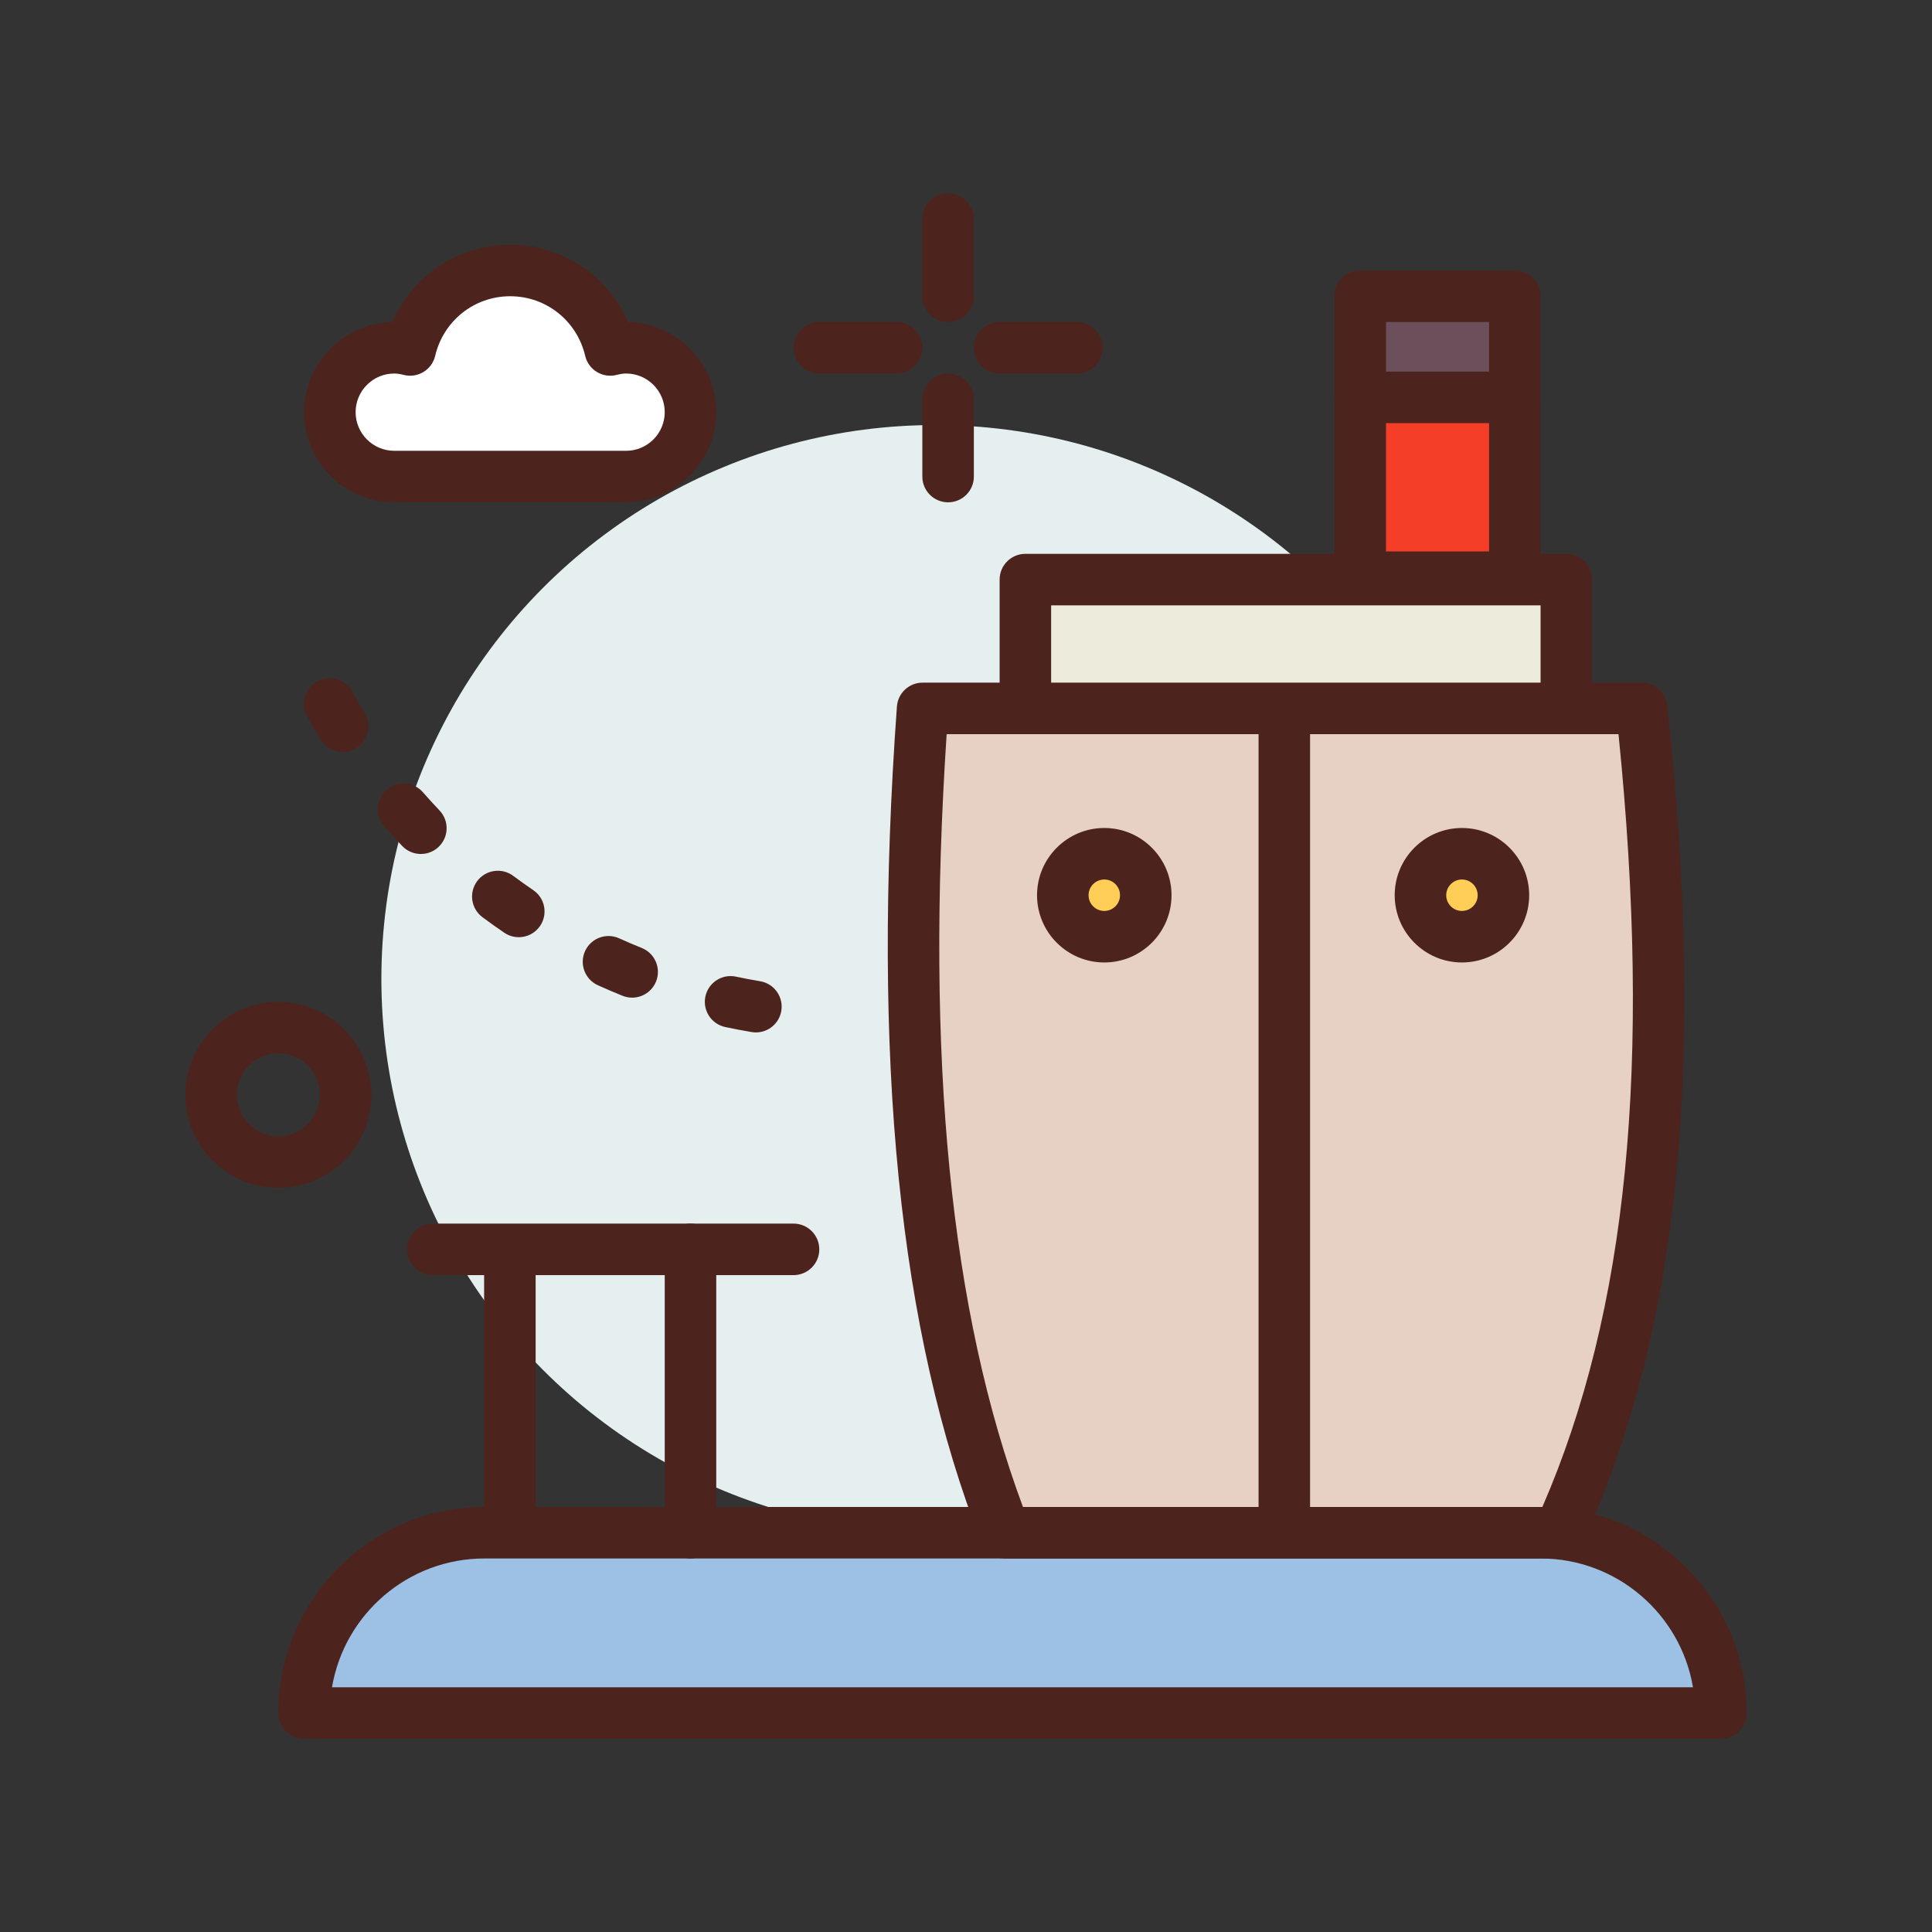 <svg id="wharf" enable-background="new 0 0 300 300" height="512" viewBox="0 0 300 300" width="512" xmlns="http://www.w3.org/2000/svg"><rect x="0" y="0" width="300" height="300" fill="#333333" stroke="none"/><circle cx="145.22" cy="152" fill="#e5efef" r="86"/><path d="m267.22 266h-220c0-15.464 12.536-28 28-28h164c15.464 0 28 12.536 28 28z" fill="#9dc1e4"/><path d="m267.22 270h-220c-2.209 0-4-1.791-4-4 0-17.645 14.355-32 32-32h164c17.645 0 32 14.355 32 32 0 2.209-1.791 4-4 4zm-215.667-8h211.334c-1.91-11.336-11.796-20-23.667-20h-164c-11.871 0-21.757 8.664-23.667 20z" fill="#4c241d"/><path d="m242.095 238h-86.003c-13.576-34.638-16.4-78.559-12.83-128h111.663c5.134 47.6 3.717 91.766-12.83 128z" fill="#e7d1c4"/><path d="m242.095 242h-86.003c-1.646 0-3.124-1.008-3.725-2.54-12.764-32.565-17.047-75.007-13.095-129.748.15-2.092 1.892-3.712 3.989-3.712h111.663c2.043 0 3.758 1.54 3.977 3.571 6.027 55.883 1.843 97.22-13.168 130.091-.65 1.424-2.071 2.338-3.638 2.338zm-83.249-8h80.652c13.229-30.44 17.002-68.745 11.823-120h-104.325c-3.32 50.311.564 89.639 11.85 120z" fill="#4c241d"/><path d="m199.428 240.246c-2.209 0-4-1.791-4-4v-122.209c0-2.209 1.791-4 4-4s4 1.791 4 4v122.209c0 2.209-1.791 4-4 4z" fill="#4c241d"/><circle cx="227.01" cy="139.011" fill="#ffce56" r="6.442"/><path d="m227.009 149.452c-5.758 0-10.441-4.684-10.441-10.441s4.684-10.442 10.441-10.442 10.442 4.685 10.442 10.442-4.684 10.441-10.442 10.441zm0-12.884c-1.347 0-2.441 1.096-2.441 2.442s1.095 2.441 2.441 2.441 2.442-1.095 2.442-2.441-1.095-2.442-2.442-2.442z" fill="#4c241d"/><circle cx="171.473" cy="139.011" fill="#ffce56" r="6.442"/><path d="m171.473 149.452c-5.758 0-10.442-4.684-10.442-10.441s4.685-10.442 10.442-10.442 10.441 4.685 10.441 10.442-4.683 10.441-10.441 10.441zm0-12.884c-1.347 0-2.442 1.096-2.442 2.442s1.096 2.441 2.442 2.441 2.441-1.095 2.441-2.441-1.094-2.442-2.441-2.442z" fill="#4c241d"/><path d="m159.22 90h84v20h-84z" fill="#edebdc"/><path d="m243.22 114h-84c-2.209 0-4-1.791-4-4v-20c0-2.209 1.791-4 4-4h84c2.209 0 4 1.791 4 4v20c0 2.209-1.791 4-4 4zm-80-8h76v-12h-76z" fill="#4c241d"/><path d="m211.22 46h24v43.621h-24z" fill="#f53e28"/><path d="m235.22 93.621h-24c-2.209 0-4-1.791-4-4v-43.621c0-2.209 1.791-4 4-4h24c2.209 0 4 1.791 4 4v43.621c0 2.209-1.791 4-4 4zm-20-8h16v-35.621h-16z" fill="#4c241d"/><path d="m211.22 46h24v15.705h-24z" fill="#6b4f5b"/><path d="m235.22 65.705h-24c-2.209 0-4-1.791-4-4v-15.705c0-2.209 1.791-4 4-4h24c2.209 0 4 1.791 4 4v15.705c0 2.209-1.791 4-4 4zm-20-8h16v-7.705h-16z" fill="#4c241d"/><path d="m79.173 241.135c-2.209 0-4-1.791-4-4v-41.998c0-2.209 1.791-4 4-4s4 1.791 4 4v41.998c0 2.209-1.791 4-4 4z" fill="#4c241d"/><path d="m107.22 242c-2.209 0-4-1.791-4-4v-44c0-2.209 1.791-4 4-4s4 1.791 4 4v44c0 2.209-1.791 4-4 4z" fill="#4c241d"/><path d="m123.22 198h-56c-2.209 0-4-1.791-4-4s1.791-4 4-4h56c2.209 0 4 1.791 4 4s-1.791 4-4 4z" fill="#4c241d"/><path d="m117.38 160.313c-.221 0-.444-.019-.67-.057-1.37-.23-2.747-.493-4.094-.778-2.161-.459-3.541-2.582-3.083-4.743.459-2.161 2.583-3.542 4.743-3.083 1.237.263 2.503.504 3.764.716 2.178.367 3.646 2.431 3.279 4.609-.328 1.954-2.022 3.336-3.939 3.336zm-19.221-5.399c-.497 0-1.001-.093-1.49-.289-1.29-.519-2.579-1.068-3.83-1.636-2.013-.911-2.905-3.281-1.994-5.293.911-2.013 3.282-2.908 5.293-1.994 1.147.519 2.329 1.023 3.514 1.499 2.05.824 3.044 3.153 2.221 5.203-.628 1.561-2.129 2.51-3.714 2.51zm-17.606-9.386c-.774 0-1.557-.224-2.246-.692-1.134-.771-2.276-1.585-3.395-2.418-1.771-1.319-2.138-3.825-.818-5.598 1.319-1.771 3.826-2.138 5.598-.818 1.026.765 2.074 1.512 3.115 2.219 1.826 1.243 2.3 3.73 1.058 5.558-.775 1.137-2.032 1.749-3.312 1.749zm-15.202-12.922c-1.059 0-2.114-.417-2.9-1.244-.956-1.007-1.9-2.043-2.807-3.079-1.453-1.664-1.282-4.191.381-5.645 1.666-1.453 4.192-1.281 5.645.381.832.953 1.7 1.905 2.58 2.831 1.521 1.602 1.458 4.133-.144 5.655-.774.736-1.766 1.101-2.755 1.101zm-12.147-15.835c-1.348 0-2.663-.682-3.417-1.916-.726-1.187-1.432-2.398-2.099-3.601-1.071-1.932-.374-4.366 1.558-5.438 1.933-1.071 4.366-.374 5.438 1.558.612 1.104 1.262 2.219 1.929 3.312 1.152 1.885.558 4.347-1.328 5.498-.651.398-1.37.587-2.081.587z" fill="#4c241d"/><path d="m97.22 54c-.854 0-1.668.14-2.46.341-1.66-7.066-7.968-12.341-15.54-12.341s-13.88 5.275-15.54 12.341c-.791-.201-1.606-.341-2.46-.341-5.523 0-10 4.477-10 10s4.477 10 10 10h36c5.523 0 10-4.477 10-10s-4.477-10-10-10z" fill="#fff"/><g fill="#4c241d"><path d="m97.22 78h-36c-7.72 0-14-6.28-14-14 0-7.618 6.117-13.835 13.697-13.997 3.122-7.214 10.215-12.003 18.303-12.003s15.182 4.789 18.303 12.003c7.58.162 13.697 6.379 13.697 13.997 0 7.72-6.28 14-14 14zm-36-20c-3.309 0-6 2.691-6 6s2.691 6 6 6h36c3.309 0 6-2.691 6-6s-2.691-6-6-6c-.422 0-.891.069-1.476.218-1.039.263-2.143.101-3.061-.458-.917-.557-1.572-1.459-1.817-2.504-1.281-5.45-6.07-9.256-11.646-9.256s-10.365 3.806-11.646 9.256c-.245 1.045-.9 1.947-1.817 2.504-.918.559-2.021.721-3.061.458-.585-.149-1.054-.218-1.476-.218z"/><path d="m147.22 50c-2.209 0-4-1.791-4-4v-12c0-2.209 1.791-4 4-4s4 1.791 4 4v12c0 2.209-1.791 4-4 4z"/><path d="m147.22 78c-2.209 0-4-1.791-4-4v-12c0-2.209 1.791-4 4-4s4 1.791 4 4v12c0 2.209-1.791 4-4 4z"/><path d="m139.22 58h-12c-2.209 0-4-1.791-4-4s1.791-4 4-4h12c2.209 0 4 1.791 4 4s-1.791 4-4 4z"/><path d="m167.22 58h-12c-2.209 0-4-1.791-4-4s1.791-4 4-4h12c2.209 0 4 1.791 4 4s-1.791 4-4 4z"/><path d="m43.22 184.44c-7.963 0-14.44-6.478-14.44-14.44s6.478-14.44 14.44-14.44 14.44 6.478 14.44 14.44-6.477 14.44-14.44 14.44zm0-20.88c-3.551 0-6.44 2.89-6.44 6.44s2.89 6.44 6.44 6.44 6.44-2.89 6.44-6.44-2.889-6.44-6.44-6.44z"/></g></svg>